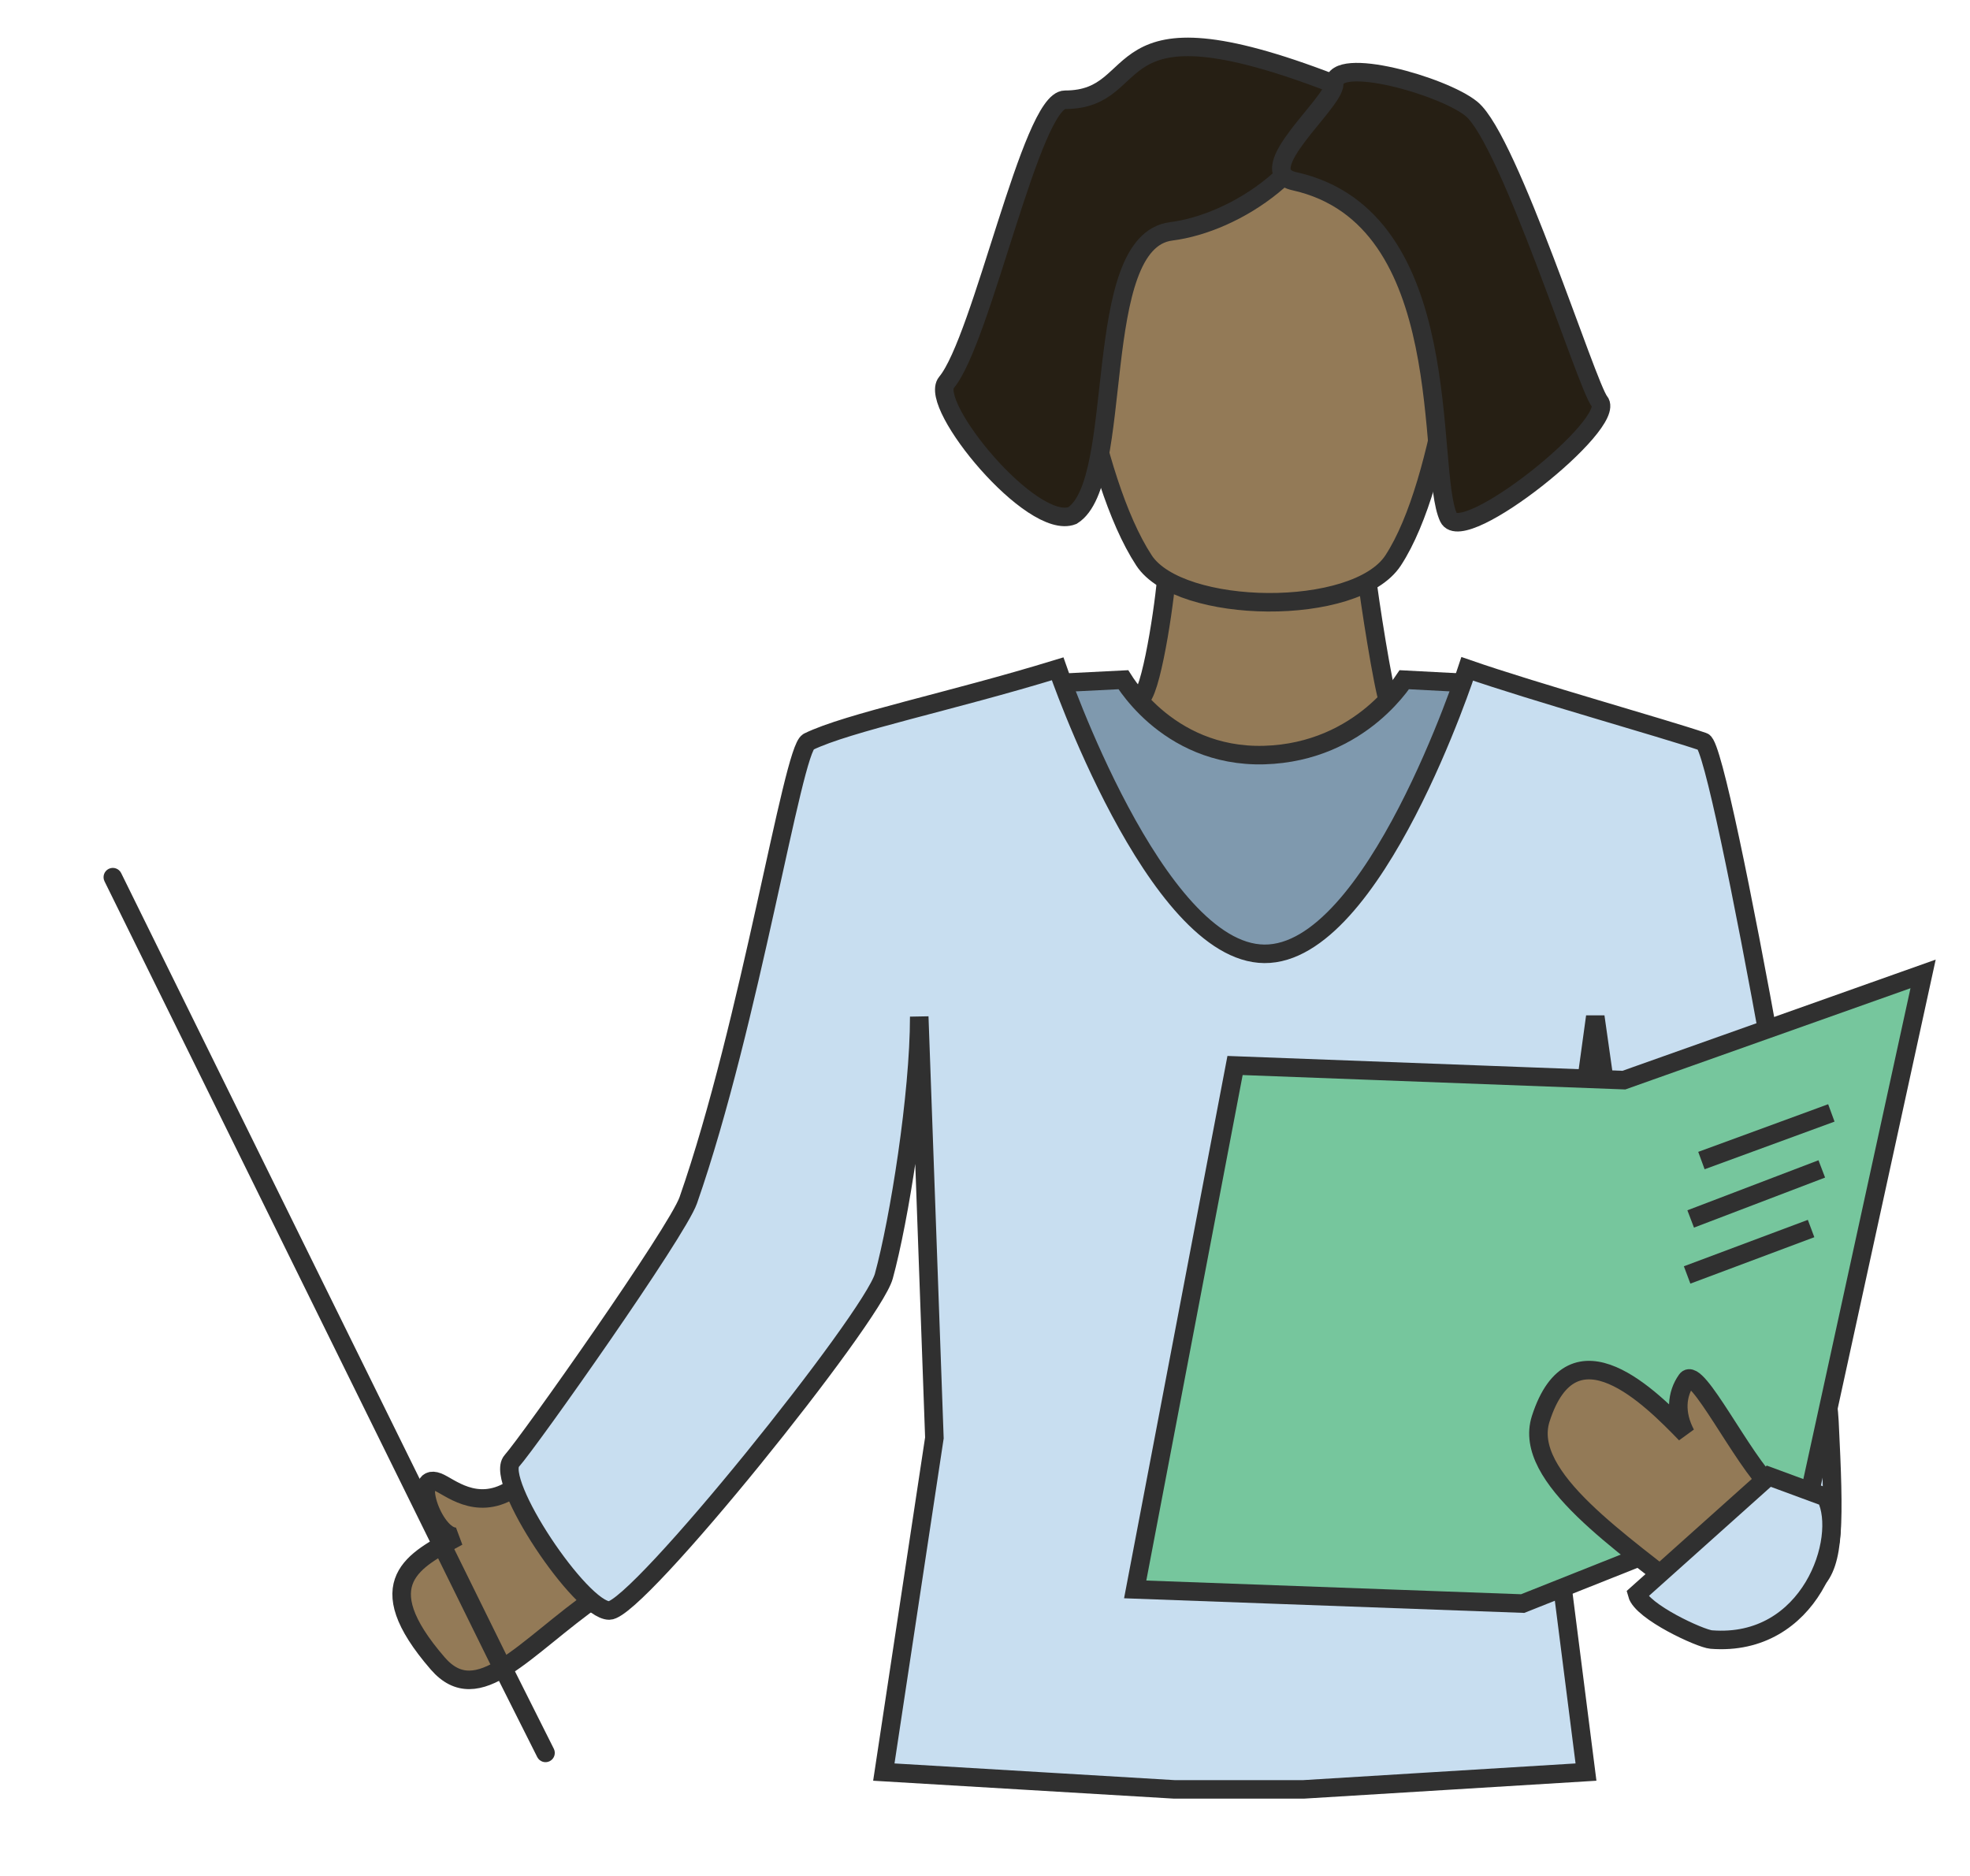 <svg width="42" height="40" viewBox="0 0 42 40" fill="none" xmlns="http://www.w3.org/2000/svg">
<path d="M27.093 17.678C25.615 17.692 23.865 15.371 24.337 14.877C24.585 14.618 24.877 12.538 24.877 12.133C24.877 11.583 29.07 11.735 29.117 12.133C29.202 12.864 29.489 14.656 29.601 14.967C29.759 15.406 28.532 17.664 27.093 17.678Z" fill="#937A57" stroke="#303030" stroke-width="0.395"/>
<path d="M12.733 34.04C11.172 35.133 10.194 36.464 9.332 35.468C7.826 33.728 8.839 33.264 9.763 32.763C9.278 32.869 8.751 31.378 9.332 31.6C9.576 31.692 10.139 32.221 10.887 31.774C11.363 31.489 13.433 33.55 12.733 34.04Z" fill="#937A57" stroke="#303030" stroke-width="0.395"/>
<path d="M24.39 11.95C23.229 10.177 22.693 6.073 22.693 5.123C22.641 3.929 24.718 2.024 27.016 2.024C29.116 2.024 31.221 3.749 31.221 5.123C31.221 6.067 30.809 10.258 29.701 11.95C28.903 13.168 25.15 13.11 24.39 11.95Z" fill="#937A57" stroke="#303030" stroke-width="0.395"/>
<path d="M20.178 8.156C19.785 8.628 22.001 11.33 22.863 10.993C24.009 10.275 23.224 5.153 24.969 4.933C26.334 4.761 28.222 3.553 28.419 1.782C23.387 -0.16 24.525 2.127 22.706 2.127C21.987 2.127 20.941 7.241 20.178 8.156Z" fill="#261F14" stroke="#303030" stroke-width="0.395"/>
<path d="M31.37 2.32C32.178 2.978 33.839 8.253 34.102 8.561C34.493 9.022 31.187 11.673 30.884 11.037C30.401 10.023 31.104 4.643 27.596 3.864C26.642 3.652 28.446 2.204 28.446 1.786C28.446 1.175 30.764 1.827 31.37 2.32Z" fill="#261F14" stroke="#303030" stroke-width="0.395"/>
<path d="M31.442 14.572V27.281H22.381V14.572L23.95 14.493C23.98 14.54 24.019 14.6 24.07 14.668C24.191 14.832 24.375 15.05 24.625 15.267C25.126 15.7 25.894 16.129 26.951 16.1C28.002 16.07 28.766 15.645 29.265 15.228C29.514 15.019 29.698 14.813 29.82 14.657C29.87 14.594 29.908 14.537 29.938 14.493L31.442 14.572Z" fill="#7F99AE" stroke="#303030" stroke-width="0.395"/>
<path d="M36.313 15.816C35.444 15.521 32.697 14.753 31.282 14.261C31.282 14.261 29.304 20.356 26.956 20.338C24.626 20.321 22.548 14.261 22.548 14.261C20.272 14.959 18.078 15.404 17.235 15.816C16.895 15.981 15.995 21.808 14.674 25.592C14.437 26.269 11.287 30.728 10.91 31.152C10.533 31.576 12.385 34.34 12.989 34.34C13.593 34.34 18.597 28.104 18.843 27.211C19.17 26.019 19.598 23.34 19.598 21.677L19.921 30.659L18.843 37.785L25.037 38.154H27.79L33.813 37.785L32.844 30.17L34.011 21.677L35.816 34.381C39.026 33.781 39.216 34.602 39.003 30.309C38.923 28.675 36.7 15.947 36.313 15.816Z" fill="#C8DEF0" stroke="#303030" stroke-width="0.395"/>
<path d="M41 20.766L34.621 23.031L26.331 22.719L24.202 33.89L32.463 34.192L38.603 31.749L41 20.766Z" fill="#76C69D" stroke="#303030" stroke-width="0.395"/>
<path d="M36.274 24.746L39.044 23.73" stroke="#303030" stroke-width="0.395"/>
<path d="M36.045 25.991L38.84 24.924" stroke="#303030" stroke-width="0.395"/>
<path d="M35.969 27.185L38.612 26.195" stroke="#303030" stroke-width="0.395"/>
<path d="M36.091 34.112C34.617 32.904 32.446 31.506 32.848 30.252C33.534 28.115 35.207 29.819 35.939 30.574C35.706 30.135 35.745 29.722 35.959 29.422C36.174 29.121 37.143 31.124 37.775 31.723C38.178 32.105 36.752 34.654 36.091 34.112Z" fill="#937A57" stroke="#303030" stroke-width="0.395"/>
<path d="M11.454 37.465C11.503 37.562 11.621 37.602 11.719 37.553C11.817 37.504 11.856 37.385 11.807 37.287L11.63 37.376L11.454 37.465ZM10.638 35.399L10.461 35.488L11.454 37.465L11.63 37.376L11.807 37.287L10.815 35.31L10.638 35.399Z" fill="#303030"/>
<path d="M2.583 18.616C2.535 18.518 2.416 18.478 2.318 18.526C2.22 18.575 2.18 18.693 2.228 18.791L2.406 18.704L2.583 18.616ZM2.406 18.704L2.228 18.791L10.548 35.678L10.725 35.591L10.903 35.503L2.583 18.616L2.406 18.704Z" fill="#303030"/>
<path d="M34.903 33.989C35.004 34.366 36.253 34.941 36.483 34.959C38.598 35.126 39.37 32.805 38.93 31.926L37.71 31.476L34.903 33.989Z" fill="#C8DEF0" stroke="#303030" stroke-width="0.395"/>
</svg>
